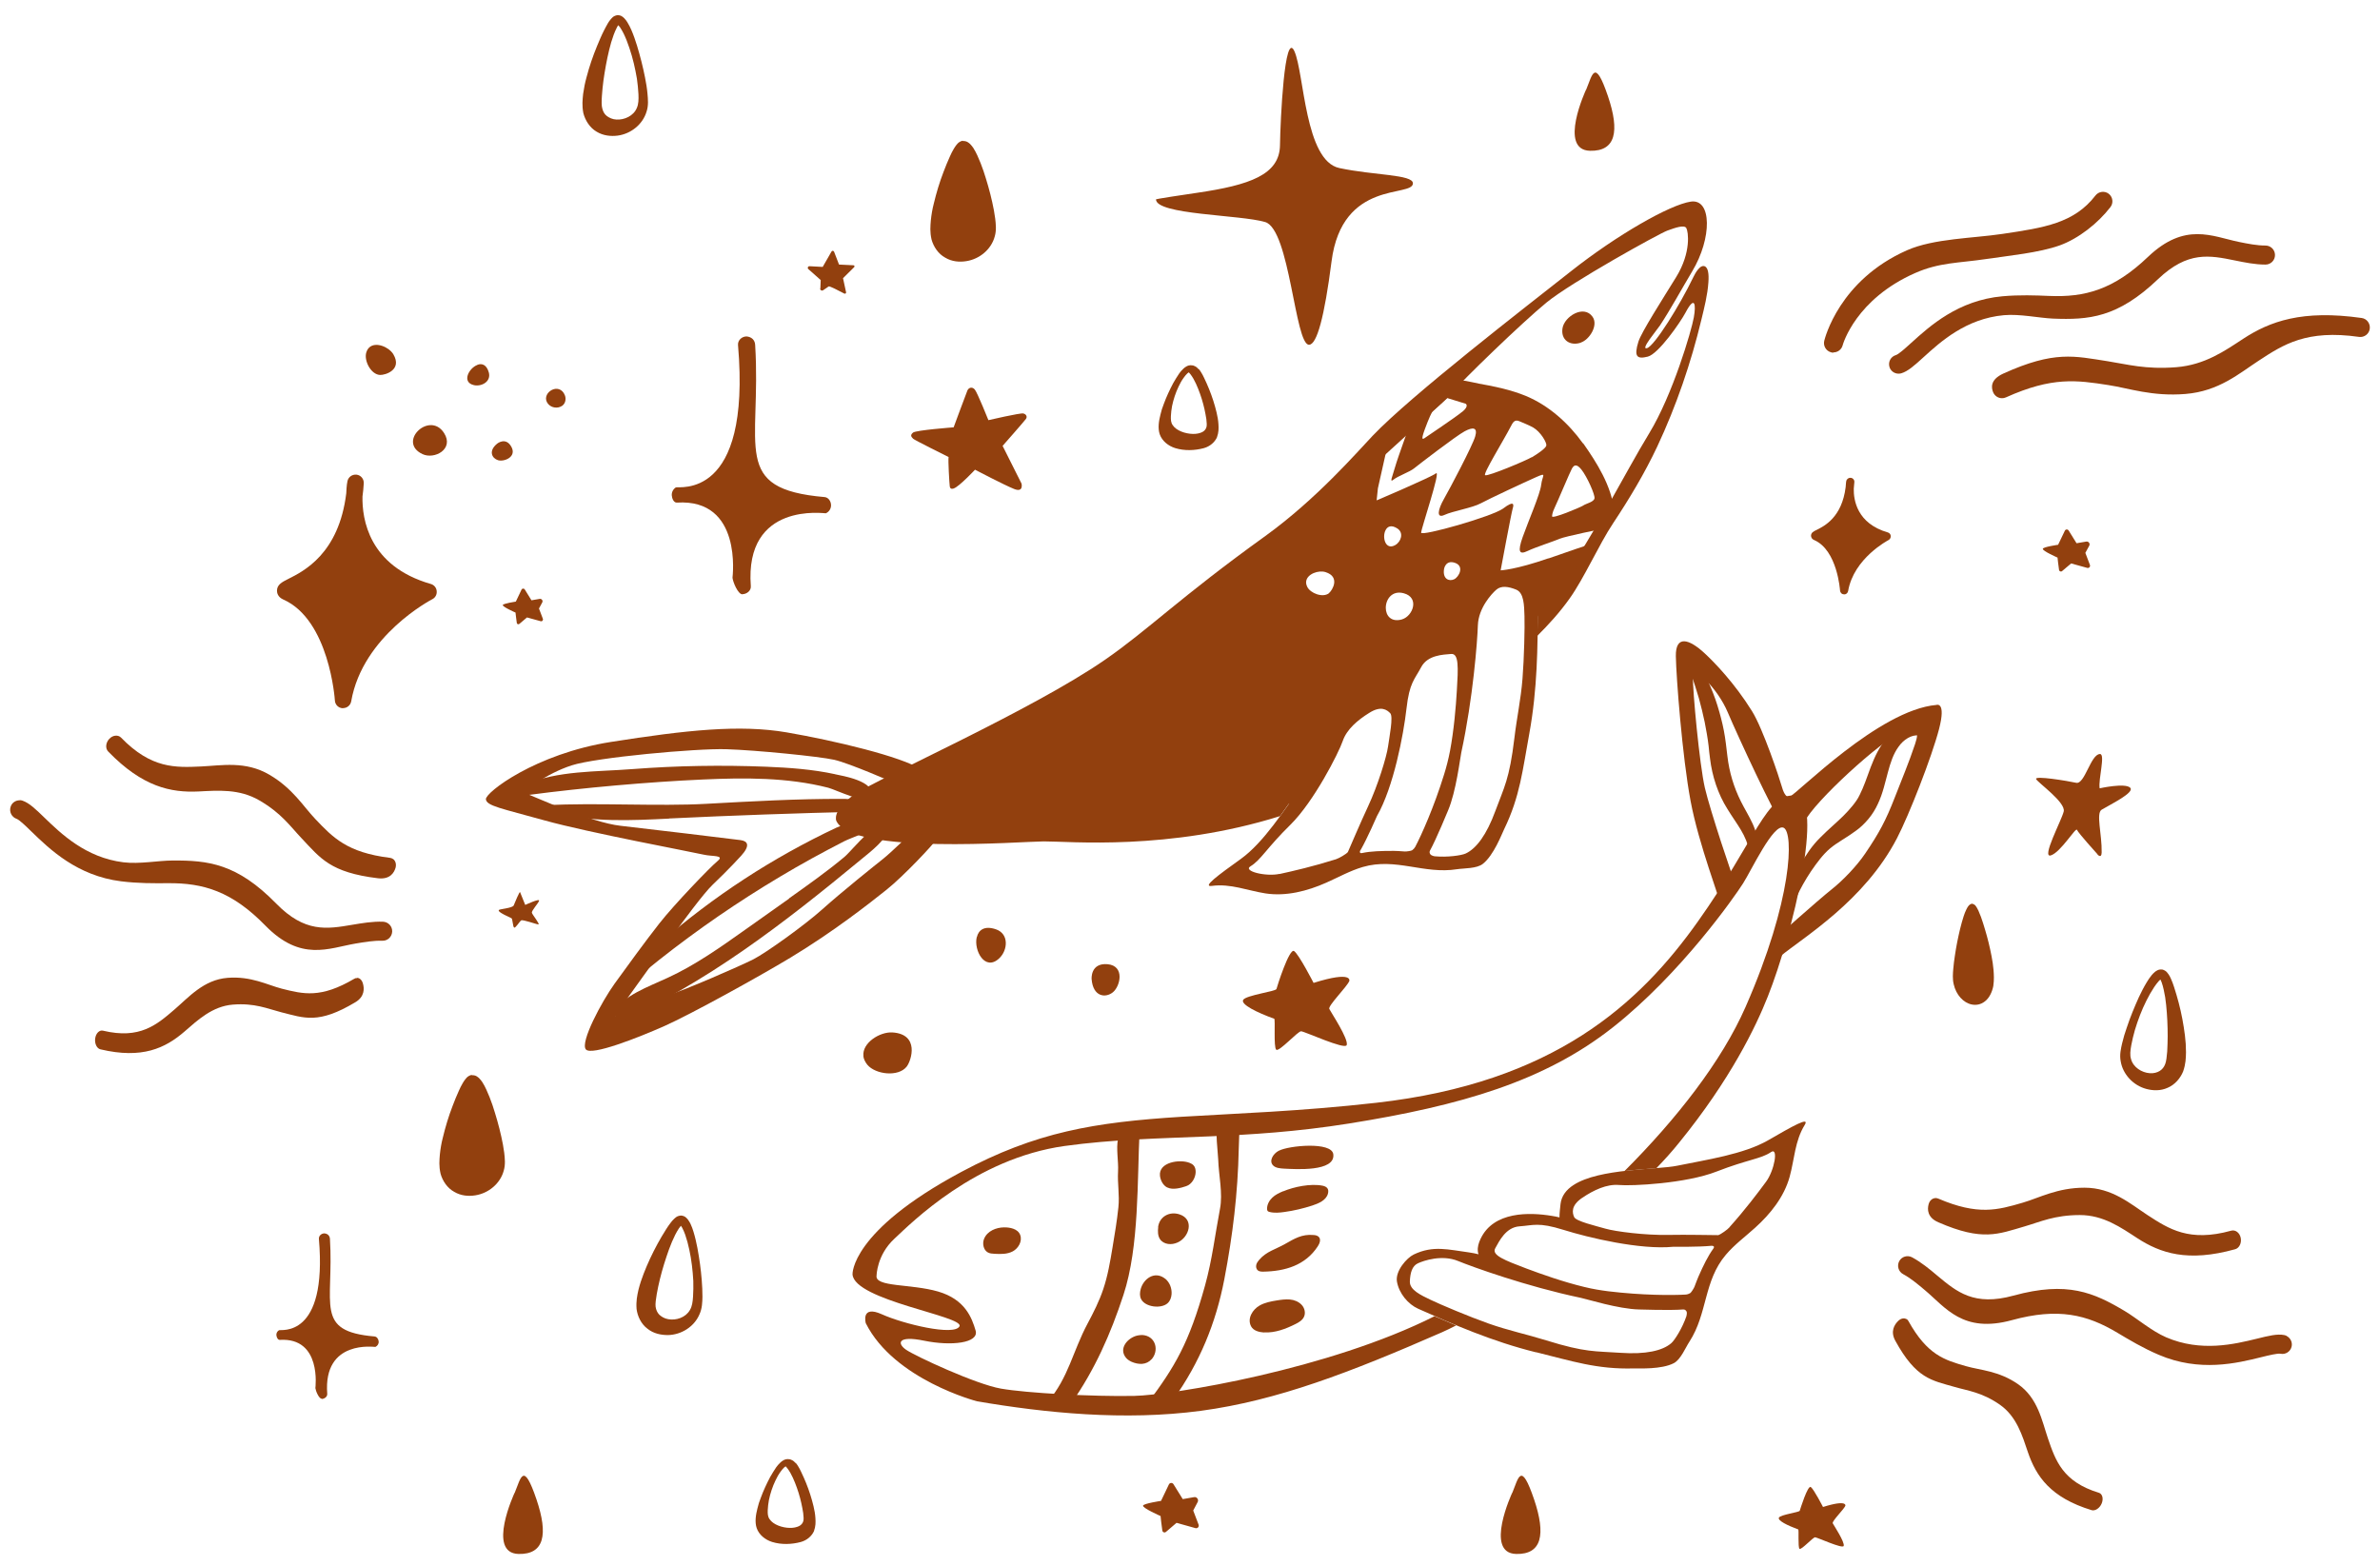 <svg width="152" height="100" viewBox="0 0 152 100" fill="none" xmlns="http://www.w3.org/2000/svg">
<path d="M73.835 12.734C73.835 12.734 73.542 12.742 76.452 12.314C79.82 11.819 81.725 11.159 81.747 9.269C81.77 7.687 82.04 1.859 82.67 3.277C83.3 4.694 83.33 10.259 85.535 10.732C87.74 11.204 90.237 11.137 90.237 11.707C90.237 12.629 85.715 11.429 85.04 16.694C84.585 20.244 84.105 22.019 83.6 22.019C82.7 22.019 82.377 14.654 80.802 14.182C79.227 13.709 73.812 13.724 73.827 12.727L73.835 12.734Z" fill="#92400E"/>
<path d="M117.777 37.957C117.777 37.957 117.769 37.957 117.762 37.957C117.627 37.957 117.522 37.845 117.514 37.71C117.514 37.687 117.342 35.137 115.864 34.492C115.684 34.417 115.669 34.275 115.662 34.222C115.662 34.02 115.819 33.937 116.014 33.847C116.509 33.6 117.634 33.045 117.874 31.11C117.882 30.877 117.912 30.735 117.912 30.727C117.942 30.592 118.062 30.502 118.204 30.517C118.339 30.532 118.444 30.652 118.429 30.795C118.422 30.937 118.407 31.08 118.392 31.215C118.377 31.927 118.594 33.435 120.567 34.005C120.672 34.035 120.747 34.125 120.754 34.23C120.762 34.335 120.709 34.44 120.612 34.492C120.589 34.507 118.392 35.647 118.032 37.747C118.009 37.875 117.904 37.965 117.777 37.965V37.957Z" fill="#92400E"/>
<path d="M35.885 25.927C35.63 26.099 35.232 26.062 35.007 25.799C34.497 25.192 35.554 24.412 36.005 25.102C36.065 25.2 36.109 25.312 36.117 25.424C36.132 25.657 36.035 25.829 35.885 25.934V25.927Z" fill="#92400E"/>
<path d="M114.845 97.68C114.897 97.695 114.815 98.82 114.927 98.917C115.04 99.015 115.797 98.167 115.925 98.182C116.082 98.197 117.672 98.932 117.747 98.737C117.837 98.505 117.117 97.417 117.05 97.29C116.982 97.162 117.732 96.427 117.852 96.18C117.852 96.18 118.025 95.745 116.427 96.247C116.427 96.247 115.842 95.107 115.647 94.972C115.452 94.837 114.972 96.39 114.942 96.487C114.912 96.585 113.727 96.735 113.615 96.922C113.502 97.11 114.17 97.432 114.845 97.68Z" fill="#92400E"/>
<path d="M30.484 23.302C30.769 23.189 31.077 23.279 31.219 23.789C31.377 24.367 30.762 24.704 30.274 24.599C29.464 24.419 29.944 23.512 30.484 23.309V23.302Z" fill="#92400E"/>
<path d="M26.652 27.562C27.072 27.097 27.882 26.902 28.362 27.659C29.022 28.694 27.732 29.362 26.982 29.002C26.202 28.634 26.269 27.982 26.652 27.562Z" fill="#92400E"/>
<path d="M23.599 22.177C24.027 21.809 24.852 22.177 25.122 22.627C25.707 23.624 24.605 23.962 24.267 23.947C23.689 23.917 23.239 23.039 23.39 22.522C23.434 22.372 23.509 22.252 23.599 22.177Z" fill="#92400E"/>
<path d="M31.752 28.334C31.752 28.334 32.299 27.884 32.659 28.536C33.019 29.189 32.187 29.511 31.804 29.391C31.422 29.271 31.174 28.806 31.752 28.334Z" fill="#92400E"/>
<path d="M43.49 78.239C43.602 78.224 43.52 78.239 43.49 78.284C43.452 78.329 43.407 78.389 43.362 78.449C43.28 78.577 43.197 78.712 43.123 78.862C42.98 79.154 42.845 79.462 42.732 79.777C42.507 80.407 42.305 81.044 42.147 81.689C42.072 82.012 41.997 82.327 41.945 82.642C41.892 82.942 41.847 83.279 41.87 83.452C41.9 83.662 41.975 83.827 42.102 83.962C42.237 84.089 42.44 84.217 42.687 84.254C43.175 84.344 43.79 84.149 44.06 83.669C44.203 83.437 44.24 83.144 44.262 82.807C44.285 82.477 44.285 82.147 44.278 81.809C44.24 81.142 44.165 80.467 44.022 79.814C43.955 79.484 43.865 79.162 43.76 78.854C43.708 78.704 43.64 78.554 43.572 78.419C43.535 78.352 43.497 78.299 43.467 78.254C43.437 78.202 43.392 78.224 43.49 78.232V78.239ZM43.49 77.632C43.76 77.654 43.857 77.804 43.932 77.887C44.007 77.984 44.052 78.074 44.097 78.157C44.18 78.329 44.24 78.502 44.292 78.674C44.398 79.019 44.472 79.357 44.54 79.702C44.667 80.392 44.765 81.074 44.818 81.772C44.847 82.117 44.862 82.469 44.862 82.822C44.855 83.159 44.847 83.572 44.667 83.954C44.337 84.727 43.52 85.252 42.657 85.267C42.222 85.267 41.742 85.177 41.352 84.862C40.947 84.562 40.715 84.067 40.655 83.602C40.617 83.092 40.693 82.747 40.775 82.379C40.865 82.019 40.977 81.682 41.105 81.352C41.36 80.692 41.66 80.054 41.998 79.432C42.17 79.124 42.343 78.817 42.538 78.517C42.635 78.367 42.732 78.217 42.852 78.067C42.912 77.992 42.972 77.917 43.055 77.842C43.145 77.774 43.205 77.662 43.49 77.632Z" fill="#92400E"/>
<path d="M96.574 95.347C96.574 95.347 94.782 99.195 96.829 99.247C98.472 99.285 98.734 98.01 97.977 95.767C97.129 93.27 96.979 94.402 96.582 95.347H96.574Z" fill="#92400E"/>
<path d="M101.292 5.73C101.292 5.73 99.5 9.578 101.547 9.63C103.19 9.668 103.452 8.393 102.695 6.15C101.847 3.653 101.697 4.785 101.3 5.73H101.292Z" fill="#92400E"/>
<path d="M61.482 9.007C61.752 8.992 61.872 9.127 61.954 9.194C62.037 9.277 62.097 9.359 62.157 9.442C62.262 9.607 62.344 9.764 62.419 9.929C62.569 10.259 62.697 10.582 62.809 10.912C63.027 11.572 63.222 12.239 63.372 12.922C63.447 13.259 63.514 13.604 63.559 13.957C63.597 14.294 63.649 14.699 63.529 15.104C63.312 15.914 62.577 16.544 61.714 16.679C61.287 16.747 60.799 16.717 60.364 16.454C59.922 16.214 59.622 15.757 59.494 15.299C59.382 14.804 59.419 14.452 59.449 14.069C59.487 13.702 59.547 13.349 59.637 13.004C59.802 12.314 60.004 11.639 60.259 10.979C60.387 10.649 60.514 10.319 60.664 9.997C60.739 9.832 60.814 9.667 60.912 9.509C60.964 9.427 61.009 9.344 61.084 9.254C61.167 9.172 61.204 9.059 61.489 8.984L61.482 9.007Z" fill="#92400E"/>
<path d="M62.27 29.999C62.27 29.999 61.265 31.072 60.92 31.192C60.92 31.192 60.687 31.304 60.657 31.064C60.627 30.824 60.545 29.377 60.582 29.189C60.582 29.189 58.347 28.079 58.317 28.019C58.287 27.959 58.055 27.839 58.31 27.629C58.497 27.472 60.905 27.292 60.905 27.292C60.905 27.292 61.7 25.139 61.782 24.944C61.865 24.749 62.09 24.682 62.255 24.877C62.42 25.072 63.125 26.834 63.125 26.834C63.125 26.834 65.165 26.362 65.352 26.407C65.54 26.452 65.622 26.609 65.525 26.752C65.427 26.894 64.032 28.477 64.032 28.477L65.24 30.884C65.24 30.884 65.39 31.477 64.767 31.229C64.145 30.982 62.27 29.999 62.27 29.999Z" fill="#92400E"/>
<path d="M131.405 35.61C131.405 35.67 131.465 36.12 131.502 36.398C131.517 36.495 131.63 36.533 131.697 36.473L132.275 35.985L133.302 36.27C133.415 36.3 133.512 36.195 133.475 36.083L133.182 35.31L133.43 34.853C133.505 34.718 133.385 34.56 133.235 34.59L132.62 34.695L132.117 33.885C132.057 33.788 131.915 33.795 131.87 33.9L131.442 34.793C131.442 34.793 130.497 34.928 130.467 35.048C130.422 35.183 131.42 35.618 131.42 35.618L131.405 35.61Z" fill="#92400E"/>
<path d="M32.922 39.112C32.922 39.164 32.975 39.539 33.005 39.779C33.012 39.862 33.109 39.899 33.169 39.847L33.657 39.434L34.527 39.674C34.625 39.704 34.707 39.607 34.669 39.517L34.422 38.864L34.632 38.474C34.692 38.362 34.594 38.227 34.467 38.249L33.942 38.339L33.515 37.649C33.462 37.567 33.342 37.574 33.305 37.664L32.944 38.422C32.944 38.422 32.15 38.542 32.112 38.639C32.075 38.752 32.914 39.119 32.914 39.119L32.922 39.112Z" fill="#92400E"/>
<path d="M52.377 18.435C52.377 18.532 52.482 18.592 52.565 18.54C52.707 18.442 52.887 18.315 52.925 18.292C52.977 18.255 53.622 18.592 53.922 18.75C53.982 18.78 54.05 18.727 54.035 18.667L53.84 17.767L54.552 17.062C54.597 17.017 54.567 16.942 54.507 16.942L53.585 16.897L53.27 16.08C53.24 16.005 53.142 15.997 53.105 16.065L52.542 17.047L51.695 17.002C51.597 17.002 51.552 17.115 51.62 17.182L52.415 17.887L52.392 18.442L52.377 18.435Z" fill="#92400E"/>
<path d="M32.666 58.642C32.742 58.68 32.749 59.205 32.839 59.242C32.929 59.28 33.176 58.86 33.282 58.785C33.386 58.71 34.264 59.04 34.384 59.04C34.504 59.04 34.017 58.44 33.971 58.305C33.926 58.17 34.369 57.712 34.429 57.532C34.489 57.352 33.544 57.795 33.544 57.795C33.544 57.795 33.244 57.037 33.214 56.977C33.184 56.917 32.877 57.652 32.809 57.825C32.742 57.997 31.909 58.057 31.864 58.117C31.819 58.177 31.841 58.267 32.674 58.65L32.666 58.642Z" fill="#92400E"/>
<path d="M62.389 59.849C62.494 59.399 62.869 59.099 63.611 59.354C64.459 59.647 64.361 60.697 63.814 61.207C62.906 62.062 62.179 60.697 62.381 59.849H62.389Z" fill="#92400E"/>
<path d="M55.144 67.447C55.047 66.607 56.194 65.887 56.997 65.939C58.737 66.052 58.212 67.717 57.912 68.114C57.379 68.804 55.909 68.624 55.392 68.002C55.242 67.814 55.159 67.627 55.137 67.447H55.144Z" fill="#92400E"/>
<path d="M69.717 62.542C69.717 62.542 69.62 61.484 70.737 61.581C71.855 61.687 71.547 62.992 71.075 63.374C70.602 63.757 69.807 63.667 69.717 62.534V62.542Z" fill="#92400E"/>
<path d="M100.962 21.884C100.279 22.117 99.664 21.719 99.792 20.954C99.919 20.204 101.157 19.439 101.712 20.234C102.094 20.782 101.509 21.697 100.962 21.877V21.884Z" fill="#92400E"/>
<path d="M108.942 17.047C108.604 16.784 108.244 17.497 108.139 17.714C107.292 19.477 105.664 22.102 105.184 22.237C104.734 22.364 105.829 21.067 106.017 20.782C106.707 19.732 107.374 18.502 108.072 17.332C109.347 15.209 109.332 12.674 107.982 12.877C106.632 13.079 103.257 15.014 100.339 17.317C97.422 19.619 90.094 25.274 87.657 27.839C86.667 28.882 84.079 31.874 80.817 34.229C75.304 38.197 73.332 40.229 70.564 42.142C65.914 45.359 56.187 49.664 54.634 50.699C53.089 51.742 53.412 52.424 53.412 52.424C54.402 54.614 65.224 53.744 66.657 53.737C68.277 53.729 74.637 54.352 81.747 52.124C82.159 51.554 82.557 50.984 82.924 50.467C81.199 50.909 79.377 51.254 77.299 51.787C72.942 52.904 68.464 52.589 62.734 52.747C59.442 52.837 55.992 52.919 56.127 51.817C56.164 51.509 57.094 50.512 59.742 49.447C62.382 48.382 66.972 46.094 69.222 44.954C72.462 43.312 75.807 40.537 77.794 38.992C80.442 36.929 82.804 34.642 84.297 32.984C85.789 31.327 91.992 25.949 92.697 25.117C93.402 24.284 97.197 20.609 98.772 19.319C100.347 18.029 105.949 14.924 106.482 14.729C107.014 14.534 107.569 14.347 107.697 14.564C107.824 14.782 108.027 16.102 107.052 17.692C106.197 19.079 104.817 21.232 104.637 21.824C104.337 22.792 104.554 22.949 105.237 22.777C105.919 22.604 107.314 20.594 107.652 19.957C108.237 18.854 108.327 19.424 108.177 20.272C108.027 21.119 106.834 25.199 105.327 27.674C103.819 30.142 101.562 34.619 99.882 36.809C99.514 37.282 98.929 38.009 98.202 38.857C98.202 39.419 98.202 40.004 98.187 40.604C98.907 39.884 99.597 39.134 100.249 38.219C101.187 36.899 102.109 34.792 103.017 33.427C104.067 31.844 105.042 30.217 105.844 28.514C107.059 25.919 107.997 23.182 108.664 20.399C108.852 19.627 109.054 18.832 109.107 18.037C109.152 17.444 109.069 17.152 108.934 17.047H108.942Z" fill="#92400E"/>
<path d="M98.21 38.849C98.21 38.137 97.812 37.327 97.175 36.9C96.605 36.525 95.54 36.854 95.165 37.169C94.115 38.062 93.98 39.067 93.605 40.334C93.537 40.574 93.492 40.769 93.462 40.942C93.447 40.934 93.44 40.919 93.432 40.912C93.395 40.882 93.35 40.852 93.305 40.822C93.072 40.687 92.795 40.657 92.532 40.657C90.552 40.679 89.675 42.825 89.307 44.212C89.262 44.377 89.232 44.534 89.202 44.699C88.947 44.587 88.662 44.497 88.392 44.414C87.89 44.257 87.41 44.377 86.945 44.677C85.287 45.749 83.9 49.117 83.112 50.212C82.025 51.719 80.712 53.804 79.25 54.855C77.787 55.904 76.745 56.669 77.405 56.579C78.59 56.422 79.677 56.88 80.817 57.059C82.137 57.262 83.495 56.909 84.695 56.377C85.475 56.032 86.217 55.612 87.035 55.372C89.142 54.757 90.942 55.852 93.057 55.514C93.485 55.447 94.317 55.484 94.707 55.169C95.405 54.614 95.907 53.279 96.057 52.972C97.085 50.857 97.242 49.169 97.67 46.852C98.187 44.017 98.21 41.272 98.21 38.842V38.849ZM81.71 55.814C80.84 56.002 79.355 55.635 79.865 55.327C80.525 54.929 80.907 54.15 82.415 52.672C83.915 51.194 85.497 48.082 85.752 47.332C86.007 46.582 86.705 45.989 87.455 45.525C88.205 45.052 88.587 45.337 88.79 45.554C88.992 45.772 88.737 47.039 88.647 47.684C88.557 48.329 88.002 50.159 87.365 51.517C86.885 52.544 86.24 54.059 86.082 54.419C85.984 54.547 85.512 54.817 85.325 54.877C83.9 55.327 82.58 55.634 81.71 55.822V55.814ZM86.9 54.284C87.327 53.534 87.942 52.117 87.942 52.117C89 50.272 89.637 46.934 89.825 45.262C90.012 43.589 90.35 43.394 90.762 42.614C91.175 41.827 92.172 41.812 92.675 41.767C93.177 41.722 93.132 42.629 93.042 44.107C92.982 45.149 92.855 46.634 92.607 47.954C92.502 48.502 92.367 49.019 92.225 49.469C91.58 51.554 90.792 53.309 90.387 54.082C90.342 54.164 90.275 54.239 90.192 54.3C90.14 54.344 89.817 54.389 89.72 54.382C89.427 54.359 89.172 54.344 89.022 54.344C88.235 54.344 87.56 54.359 86.997 54.48C86.802 54.525 86.84 54.367 86.892 54.277L86.9 54.284ZM95.502 51.794C94.947 53.309 94.295 54.187 93.612 54.509C93.342 54.637 92.427 54.764 91.64 54.689C91.58 54.689 91.422 54.637 91.37 54.584C91.317 54.524 91.272 54.434 91.325 54.329C91.73 53.594 92.487 51.749 92.487 51.749C92.997 50.542 93.245 48.457 93.327 48.059C94.077 44.594 94.355 40.927 94.385 39.937C94.422 38.834 95.262 37.919 95.57 37.657C95.877 37.394 96.327 37.454 96.83 37.657C97.332 37.859 97.34 38.662 97.362 39.352C97.385 40.042 97.34 42.029 97.235 43.349C97.13 44.677 96.867 45.862 96.717 47.144C96.402 49.777 96.057 50.287 95.502 51.794Z" fill="#92400E"/>
<path d="M59.794 53.617C59.69 53.85 57.687 55.98 56.607 56.835C55.535 57.69 53.262 59.482 50.495 61.155C48.47 62.377 44.112 64.785 42.44 65.527C40.767 66.27 37.76 67.455 37.414 67.02C37.047 66.562 38.412 63.99 39.26 62.812C40.115 61.635 41.127 60.232 42.102 58.987C43.077 57.742 45.357 55.38 45.83 54.99C46.302 54.6 45.485 54.712 44.945 54.585C44.24 54.42 37.572 53.175 34.797 52.402C32.022 51.63 31.07 51.472 31.032 51.045C30.995 50.617 34.197 48.142 39.02 47.385C43.842 46.627 47.247 46.26 50.255 46.777C53.255 47.295 57.59 48.315 58.872 49.162L57.117 50.002C57.117 50.002 54.267 48.75 53.277 48.525C52.287 48.307 48.305 47.91 46.385 47.85C44.465 47.79 38.059 48.375 36.499 48.885C34.94 49.395 33.26 50.557 33.777 50.752C34.167 50.895 37.745 52.53 39.627 52.74C41.51 52.95 46.385 53.542 47.292 53.655C47.75 53.715 47.937 53.992 47.33 54.66C47.33 54.66 46.572 55.5 45.507 56.512C44.442 57.525 40.512 63.187 39.515 64.515C38.517 65.842 41.607 63.847 42.575 63.585C43.542 63.33 47.322 61.672 48.117 61.267C48.912 60.862 51.387 59.092 52.512 58.08C53.795 56.932 55.857 55.282 56.397 54.855C56.937 54.427 58.227 53.16 58.227 53.16L59.787 53.595L59.794 53.617Z" fill="#92400E"/>
<path d="M50.398 57.39C49.468 58.05 48.538 58.71 47.615 59.362C46.017 60.495 44.405 61.642 42.62 62.459C41.345 63.052 39.905 63.532 39.102 64.687C39.32 64.822 39.403 65.145 39.275 65.362C45.072 62.85 50.127 58.912 55.002 54.885C55.7 54.315 56.562 53.655 56.892 52.792C56.203 51.96 54.492 54.262 53.915 54.742C52.79 55.679 51.59 56.527 50.398 57.374V57.39Z" fill="#92400E"/>
<path d="M53.434 52.852C49.354 54.772 45.544 57.254 42.162 60.209C41.352 60.914 40.519 61.724 40.302 62.774C42.679 60.764 45.199 58.904 47.824 57.224C49.137 56.384 50.479 55.582 51.852 54.824C52.519 54.457 53.202 54.097 53.884 53.744C54.462 53.452 55.504 53.167 55.954 52.717C57.222 51.442 53.839 52.664 53.442 52.852H53.434Z" fill="#92400E"/>
<path d="M53.345 49.448C51.897 49.133 50.412 49.028 48.935 48.968C46.1 48.855 43.25 48.9 40.415 49.118C38.007 49.305 35.697 49.2 33.462 50.115C33.312 50.663 33.402 50.82 33.777 50.768C37.25 50.31 41.382 49.943 44.877 49.785C47.547 49.665 50.285 49.643 52.895 50.31C53.412 50.445 55.475 51.488 55.655 50.843C55.917 49.89 53.81 49.553 53.33 49.448H53.345Z" fill="#92400E"/>
<path d="M42.732 52.274C46.797 52.079 50.869 51.937 54.942 51.839C55.032 51.577 54.852 51.284 54.612 51.157C54.372 51.029 54.079 51.022 53.802 51.022C50.899 51.014 48.004 51.179 45.109 51.337C42.094 51.509 37.954 51.254 34.939 51.427C34.774 51.434 35.734 51.862 35.584 51.899C35.974 52.177 36.762 52.184 37.242 52.244C37.849 52.319 38.464 52.357 39.079 52.372C40.294 52.402 41.517 52.342 42.732 52.282V52.274Z" fill="#92400E"/>
<path d="M101.105 28.328C100.175 27.03 98.923 25.898 97.438 25.282C96.5 24.9 95.458 24.675 94.46 24.503C94.093 24.442 93.155 24.15 92.795 24.36C92.795 24.36 90.425 25.913 90.26 26.453C90.095 26.992 89.278 29.19 89.098 29.828C88.918 30.465 88.723 30.855 89 30.63C89.278 30.405 90.028 30.142 90.305 29.918C90.583 29.692 92.99 27.84 93.538 27.547C94.078 27.255 94.385 27.293 94.213 27.878C94.04 28.47 92.6 31.2 92.218 31.867C91.835 32.535 91.715 33.135 92.248 32.888C92.78 32.64 94.033 32.438 94.573 32.145C95.113 31.852 97.378 30.795 98.105 30.473C98.833 30.15 98.495 30.367 98.428 30.968C98.36 31.567 97.595 33.315 97.25 34.29C96.905 35.265 97.04 35.438 97.558 35.19C98.075 34.943 99.23 34.575 99.605 34.41C99.98 34.252 102.38 33.765 102.38 33.765L103.078 32.572C102.92 31.043 101.975 29.535 101.105 28.305V28.328ZM93.38 26.302C92.915 26.685 91.22 27.81 91.033 27.945C90.845 28.08 90.74 28.125 90.995 27.42C91.25 26.723 91.46 26.273 91.52 26.242C91.58 26.212 92.435 25.425 92.435 25.425L93.605 25.785C93.605 25.785 93.853 25.92 93.388 26.302H93.38ZM97.828 29.198C97.468 29.415 95.053 30.427 94.85 30.352C94.685 30.293 96.013 28.155 96.485 27.24C96.613 26.992 96.725 26.767 97.033 26.902C97.22 26.985 97.663 27.157 97.91 27.3C98.398 27.578 98.795 28.275 98.758 28.455C98.72 28.635 98.195 28.988 97.835 29.205L97.828 29.198ZM101.113 32.288C100.918 32.407 99.088 33.18 99.125 32.97C99.125 32.97 99.125 32.752 99.283 32.438C99.44 32.123 100.288 30.098 100.393 29.925C100.498 29.753 100.648 29.55 101 29.992C101.353 30.435 101.878 31.598 101.833 31.83C101.788 32.062 101.315 32.153 101.12 32.28L101.113 32.288Z" fill="#92400E"/>
<path d="M72.785 72.135C72.62 75.397 72.77 79.597 71.75 82.702C70.925 85.215 69.92 87.48 68.42 89.625C67.842 89.55 67.497 89.34 66.935 89.505C68.24 87.975 68.51 86.317 69.455 84.54C69.837 83.827 70.205 83.1 70.46 82.335C70.752 81.472 70.902 80.572 71.052 79.672C71.195 78.817 71.337 77.97 71.427 77.107C71.51 76.312 71.36 75.6 71.405 74.812C71.442 74.175 71.27 73.35 71.405 72.742C71.48 72.412 71.435 72.48 71.742 72.33C71.832 72.285 72.777 72.195 72.777 72.135H72.785Z" fill="#92400E"/>
<path d="M79.219 71.775C79.137 72.3 79.129 72.825 79.114 73.357C79.054 76.222 78.732 78.885 78.192 81.705C77.652 84.517 76.609 87.037 74.944 89.37C74.359 89.445 73.917 89.505 73.324 89.58C75.019 87.3 75.934 85.807 76.962 82.095C77.419 80.437 77.592 78.907 77.914 77.212C78.109 76.207 77.832 75.075 77.802 74.055C77.787 73.605 77.584 72.18 77.794 71.805C77.967 71.49 79.189 71.925 79.212 71.782L79.219 71.775Z" fill="#92400E"/>
<path d="M62.847 79.124C62.727 79.424 62.809 79.822 63.072 79.979C63.207 80.062 63.372 80.069 63.522 80.077C63.919 80.099 64.332 80.107 64.684 79.919C65.022 79.739 65.307 79.289 65.157 78.877C65.007 78.464 64.467 78.382 64.114 78.389C63.634 78.397 63.057 78.607 62.847 79.124Z" fill="#92400E"/>
<path d="M91.639 84.052C84.874 87.465 74.87 89.1 72.439 89.152C69.777 89.205 65.562 88.972 63.927 88.687C62.3 88.402 58.444 86.602 57.867 86.205C57.289 85.807 57.312 85.275 59.022 85.627C60.739 85.98 62.547 85.785 62.307 84.975C62.067 84.165 61.639 82.987 59.907 82.485C58.175 81.982 55.842 82.215 55.984 81.457C55.984 81.457 55.999 80.16 57.109 79.125C58.219 78.09 62.277 73.995 67.984 73.192C71.075 72.765 74.029 72.712 77.225 72.577C79.932 72.465 82.827 72.285 86.127 71.76C93.32 70.612 98.644 69.052 103.002 65.617C107.359 62.182 110.802 57.24 111.32 56.422C111.845 55.605 113.27 52.552 113.915 52.867C114.56 53.182 114.5 57.435 111.477 64.32C109.955 67.785 107.074 71.467 103.752 74.79C104.464 74.707 105.177 74.655 105.785 74.61C106.302 74.077 106.79 73.537 107.24 72.975C110.51 68.955 112.137 65.58 112.902 63.645C114.507 59.61 116.54 51.06 114.687 50.82C112.835 50.58 112.145 53.64 108.432 58.86C104.72 64.087 99.26 69.15 87.889 70.432C83.052 70.98 78.874 71.115 75.462 71.325C69.882 71.677 66.169 72.292 61.377 74.857C54.297 78.652 54.447 81.39 54.447 81.39C54.559 83.055 61.594 84.06 61.279 84.705C60.965 85.35 57.679 84.555 56.322 83.94C54.957 83.325 55.294 84.51 55.294 84.51C57.109 88.125 62.397 89.497 62.397 89.497C66.747 90.24 71.817 90.757 76.692 90.105C81.567 89.452 86.254 87.645 92.112 85.08C92.404 84.952 92.704 84.802 92.997 84.652C92.525 84.457 92.067 84.262 91.624 84.067L91.639 84.052Z" fill="#92400E"/>
<path d="M98.104 86.362C100.392 86.925 101.989 87.465 104.344 87.397C104.689 87.39 106.114 87.472 106.902 87.06C107.344 86.827 107.652 86.055 107.892 85.695C109.062 83.895 108.799 81.81 110.224 80.137C110.771 79.492 111.462 78.982 112.092 78.412C113.067 77.535 113.944 76.44 114.297 75.157C114.604 74.047 114.627 72.87 115.257 71.85C115.609 71.28 114.484 71.925 112.924 72.825C111.364 73.725 108.934 74.077 107.112 74.452C105.792 74.722 102.147 74.61 100.497 75.682C100.032 75.982 99.724 76.38 99.664 76.897C99.634 77.182 99.597 77.475 99.597 77.752C99.439 77.715 99.274 77.677 99.109 77.655C97.699 77.422 95.374 77.347 94.549 79.14C94.436 79.38 94.354 79.65 94.384 79.912C94.384 79.965 94.399 80.017 94.414 80.062C94.414 80.077 94.429 80.092 94.429 80.107C94.257 80.062 94.061 80.025 93.814 79.987C92.509 79.815 91.534 79.522 90.289 80.122C89.847 80.332 89.104 81.172 89.216 81.847C89.344 82.597 89.921 83.295 90.574 83.587C92.794 84.577 95.306 85.68 98.104 86.37V86.362ZM110.464 78.375C110.337 78.525 109.894 78.84 109.737 78.885C109.347 78.885 107.696 78.847 106.564 78.87C105.056 78.9 103.159 78.652 102.536 78.472C101.914 78.292 100.654 78 100.534 77.73C100.414 77.46 100.317 76.995 101.052 76.5C101.787 76.005 102.612 75.615 103.399 75.682C104.187 75.757 107.674 75.592 109.639 74.82C111.604 74.055 112.467 74.017 113.104 73.582C113.599 73.245 113.322 74.752 112.797 75.465C112.272 76.177 111.454 77.265 110.456 78.375H110.464ZM109.422 79.747C109.084 80.212 108.784 80.82 108.469 81.54C108.409 81.675 108.319 81.915 108.214 82.192C108.177 82.282 108.004 82.56 107.944 82.59C107.862 82.635 107.764 82.672 107.667 82.68C106.797 82.732 104.877 82.732 102.709 82.47C102.237 82.41 101.712 82.327 101.172 82.192C99.859 81.877 98.457 81.382 97.481 81.015C96.102 80.49 95.246 80.167 95.494 79.725C95.742 79.282 96.162 78.382 97.046 78.322C97.931 78.262 98.246 78.045 99.852 78.547C101.457 79.05 104.757 79.837 106.872 79.627C106.872 79.627 108.417 79.65 109.279 79.567C109.384 79.56 109.542 79.582 109.422 79.747ZM98.749 85.605C97.519 85.222 96.326 84.975 95.074 84.532C93.822 84.09 91.992 83.317 91.369 83.017C90.746 82.717 90.019 82.387 90.041 81.84C90.064 81.292 90.184 80.857 90.552 80.685C90.919 80.512 92.097 80.115 93.117 80.535C94.031 80.91 97.489 82.162 100.962 82.89C101.359 82.972 103.362 83.602 104.674 83.632C104.674 83.632 106.661 83.7 107.501 83.632C107.621 83.625 107.682 83.7 107.719 83.775C107.749 83.842 107.719 84.007 107.704 84.06C107.449 84.81 106.962 85.59 106.737 85.785C106.174 86.272 105.094 86.512 103.489 86.4C101.884 86.287 101.277 86.392 98.749 85.605Z" fill="#92400E"/>
<path d="M109.947 57.997C109.894 57.525 108.492 53.955 107.967 51.142C107.442 48.33 107.052 43.267 107.029 41.91C107.007 40.545 107.869 40.8 108.859 41.715C109.467 42.277 110.764 43.605 111.889 45.412C112.602 46.552 113.659 49.747 113.772 50.16C113.884 50.572 114.057 50.97 114.297 50.88C114.777 50.707 119.997 45.337 123.672 45.022C123.672 45.022 124.302 44.782 123.837 46.567C123.372 48.352 121.917 52.065 121.152 53.535C119.067 57.547 115.204 59.842 113.667 61.102L113.097 61.5L113.352 59.955C113.352 59.955 116.097 57.502 116.974 56.805C117.709 56.227 118.602 55.282 119.119 54.517C120.012 53.197 120.439 52.41 121.017 50.917C121.482 49.717 121.902 48.735 122.307 47.52C122.629 46.567 122.367 46.447 121.354 46.822C120.207 47.25 115.834 51.217 115.234 52.507C115.234 52.507 114.027 52.687 113.704 52.425C113.382 52.162 110.997 47.04 110.344 45.495C109.692 43.95 108.162 42.48 108.124 43.245C108.087 44.01 108.544 48.87 108.882 50.317C109.219 51.765 110.667 56.107 110.862 56.505C111.057 56.902 109.947 57.982 109.947 57.982V57.997Z" fill="#92400E"/>
<path d="M81.672 73.492C81.29 73.694 81.027 74.159 81.312 74.437C81.477 74.602 81.762 74.624 82.025 74.639C82.707 74.669 85.295 74.857 85.152 73.717C85.047 72.899 82.31 73.162 81.68 73.492H81.672Z" fill="#92400E"/>
<path d="M81.95 76.079C81.702 76.184 81.447 76.304 81.252 76.492C81.057 76.679 80.915 76.942 80.922 77.212C80.922 77.249 80.93 77.294 80.952 77.332C80.982 77.376 81.035 77.391 81.087 77.406C81.395 77.481 81.717 77.451 82.032 77.406C82.632 77.324 83.232 77.181 83.81 76.994C84.192 76.867 84.687 76.671 84.807 76.244C84.89 75.944 84.755 75.787 84.47 75.727C83.705 75.576 82.647 75.794 81.95 76.087V76.079Z" fill="#92400E"/>
<path d="M80.674 81.217C82.062 81.194 83.367 80.819 84.162 79.597C84.274 79.424 84.372 79.184 84.244 79.019C84.162 78.914 84.019 78.884 83.892 78.877C83.149 78.809 82.669 79.109 82.062 79.454C81.454 79.799 80.892 79.919 80.427 80.452C80.344 80.549 80.262 80.654 80.232 80.782C80.202 80.909 80.232 81.052 80.329 81.134C80.419 81.209 80.554 81.217 80.674 81.217Z" fill="#92400E"/>
<path d="M80.72 85.103C80.405 85.08 80.052 84.99 79.903 84.713C79.632 84.203 80.007 83.625 80.45 83.377C80.78 83.19 81.17 83.115 81.545 83.055C81.823 83.01 82.1 82.972 82.377 82.995C82.655 83.017 82.933 83.13 83.127 83.332C83.323 83.535 83.397 83.858 83.278 84.105C83.18 84.315 82.963 84.45 82.752 84.555C82.13 84.87 81.425 85.14 80.728 85.095L80.72 85.103Z" fill="#92400E"/>
<path d="M74.555 75.84C74.892 76.012 75.41 75.877 75.755 75.757C76.122 75.637 76.355 75.217 76.362 74.85C76.362 74.7 76.332 74.542 76.235 74.437C76.167 74.355 76.062 74.302 75.965 74.265C75.357 74.025 73.985 74.212 74.082 75.097C74.12 75.405 74.285 75.712 74.555 75.847V75.84Z" fill="#92400E"/>
<path d="M73.969 78.374C73.939 78.637 73.939 78.922 74.082 79.139C74.194 79.312 74.389 79.417 74.599 79.447C74.809 79.477 75.011 79.439 75.199 79.357C75.949 79.034 76.302 77.872 75.326 77.557C74.681 77.347 74.044 77.707 73.962 78.374H73.969Z" fill="#92400E"/>
<path d="M74.427 81.674C74.704 81.907 74.847 82.282 74.824 82.649C74.809 82.867 74.734 83.084 74.569 83.234C74.157 83.602 73.152 83.489 72.882 82.979C72.777 82.784 72.792 82.544 72.852 82.327C73.032 81.674 73.714 81.179 74.352 81.622C74.374 81.637 74.397 81.652 74.419 81.674H74.427Z" fill="#92400E"/>
<path d="M73.55 86.812C74.015 86.279 73.835 85.424 73.1 85.282C72.95 85.252 72.792 85.267 72.635 85.297C72.035 85.432 71.405 86.122 71.922 86.73C72.02 86.842 72.147 86.917 72.275 86.977C72.485 87.067 72.71 87.12 72.942 87.105C73.175 87.09 73.392 86.984 73.542 86.812H73.55Z" fill="#92400E"/>
<path d="M122.569 46.972C122.089 46.905 121.579 47.227 121.257 47.685C120.919 48.142 120.732 48.72 120.567 49.342C120.394 49.965 120.259 50.647 119.937 51.33C119.787 51.667 119.569 52.02 119.322 52.312C119.082 52.597 118.812 52.86 118.512 53.07C117.927 53.505 117.349 53.79 116.869 54.195C116.427 54.57 116.029 55.11 115.669 55.635C115.309 56.175 114.987 56.737 114.724 57.322C114.469 57.9 114.244 58.545 114.289 59.085L113.689 59.167C113.599 58.365 113.854 57.705 114.087 57.052C114.334 56.407 114.642 55.792 114.987 55.2C115.339 54.607 115.707 54.03 116.247 53.497C116.742 52.995 117.282 52.545 117.717 52.117C117.934 51.9 118.129 51.69 118.317 51.457C118.497 51.232 118.647 51.03 118.774 50.76C119.037 50.242 119.239 49.627 119.479 48.982C119.727 48.345 120.027 47.655 120.559 47.085C120.822 46.807 121.144 46.552 121.519 46.41C121.894 46.26 122.352 46.222 122.749 46.387L122.562 46.965L122.569 46.972Z" fill="#92400E"/>
<path d="M108.102 41.984C108.26 42.097 108.275 42.149 108.335 42.217C108.387 42.277 108.425 42.337 108.47 42.397C108.552 42.517 108.62 42.637 108.695 42.764C108.837 43.012 108.965 43.259 109.085 43.507C109.317 44.009 109.52 44.527 109.685 45.059C109.85 45.592 109.992 46.124 110.097 46.672C110.202 47.204 110.262 47.812 110.322 48.299C110.442 49.319 110.727 50.272 111.185 51.187C111.41 51.644 111.702 52.102 111.942 52.627C112.175 53.152 112.34 53.767 112.302 54.352L111.695 54.374C111.582 53.384 110.915 52.642 110.322 51.667C109.715 50.707 109.347 49.567 109.212 48.449L109.16 48.029L109.122 47.647C109.092 47.392 109.055 47.137 109.01 46.874C108.927 46.364 108.822 45.854 108.695 45.344C108.575 44.834 108.432 44.332 108.267 43.837C108.185 43.589 108.11 43.342 108.012 43.102C107.967 42.982 107.915 42.862 107.862 42.749L107.787 42.584C107.772 42.539 107.712 42.479 107.765 42.509L108.095 41.999L108.102 41.984Z" fill="#92400E"/>
<path d="M32.862 95.347C32.862 95.347 31.069 99.195 33.117 99.247C34.759 99.285 35.022 98.01 34.264 95.767C33.417 93.27 33.267 94.402 32.869 95.347H32.862Z" fill="#92400E"/>
<path d="M125.983 57.727C126.163 57.779 126.185 57.877 126.238 57.944C126.283 58.019 126.313 58.087 126.35 58.154C126.41 58.289 126.463 58.424 126.515 58.559C126.613 58.829 126.695 59.099 126.778 59.377C126.943 59.924 127.078 60.479 127.19 61.057C127.25 61.342 127.288 61.642 127.318 61.949C127.34 62.264 127.363 62.557 127.303 62.977C127.228 63.359 127.048 63.742 126.77 63.952C126.5 64.169 126.193 64.207 125.93 64.154C125.39 64.049 124.925 63.532 124.775 62.864C124.693 62.527 124.723 62.182 124.745 61.904C124.768 61.612 124.805 61.319 124.85 61.034C124.933 60.464 125.045 59.902 125.18 59.339C125.248 59.062 125.323 58.784 125.413 58.507C125.458 58.372 125.51 58.229 125.578 58.094C125.608 58.027 125.645 57.959 125.698 57.884C125.75 57.824 125.825 57.712 125.99 57.719L125.983 57.727Z" fill="#92400E"/>
<path d="M20.547 89.332C20.367 89.332 20.165 88.837 20.142 88.656C20.142 88.626 20.562 85.409 17.869 85.574C17.742 85.582 17.667 85.409 17.652 85.281C17.637 85.154 17.704 85.026 17.817 84.959C17.922 84.891 20.915 85.522 20.367 79.124C20.352 78.929 20.524 78.772 20.72 78.772C20.937 78.794 21.057 78.929 21.072 79.117C21.334 83.332 20.052 85.026 23.922 85.356C24.072 85.371 24.169 85.522 24.184 85.671C24.2 85.822 24.11 85.964 23.974 86.024C23.945 86.039 20.63 85.522 20.899 89.016C20.915 89.197 20.735 89.339 20.555 89.347L20.547 89.332Z" fill="#92400E"/>
<path d="M50.202 93.63C50.202 93.63 50.127 93.682 50.082 93.72C50 93.795 49.932 93.885 49.865 93.975C49.73 94.155 49.617 94.357 49.527 94.552C49.332 94.957 49.197 95.377 49.107 95.805C49.07 96.015 49.04 96.232 49.032 96.45C49.025 96.675 49.032 96.862 49.152 97.027C49.377 97.372 49.955 97.575 50.435 97.582C50.682 97.59 50.885 97.537 51.027 97.47C51.162 97.402 51.252 97.305 51.297 97.17C51.342 97.057 51.32 96.84 51.297 96.637C51.267 96.427 51.222 96.217 51.177 96C51.08 95.565 50.945 95.13 50.772 94.695C50.69 94.477 50.585 94.267 50.472 94.057C50.412 93.952 50.345 93.855 50.277 93.765C50.24 93.72 50.202 93.675 50.172 93.645C50.15 93.607 50.075 93.592 50.172 93.615C50.262 93.615 50.225 93.6 50.195 93.63H50.202ZM50.817 93.427C50.877 93.495 50.922 93.562 50.96 93.622C51.042 93.75 51.102 93.87 51.162 93.997C51.282 94.245 51.387 94.485 51.485 94.725C51.68 95.212 51.837 95.7 51.957 96.202C52.017 96.45 52.062 96.705 52.077 96.96C52.092 97.222 52.1 97.47 51.98 97.8C51.845 98.092 51.552 98.37 51.147 98.482C50.562 98.64 49.902 98.662 49.317 98.482C48.882 98.347 48.477 98.032 48.327 97.597C48.192 97.2 48.275 96.735 48.372 96.345C48.425 96.105 48.5 95.88 48.59 95.655C48.755 95.205 48.957 94.77 49.182 94.342C49.302 94.132 49.43 93.922 49.572 93.712C49.647 93.607 49.73 93.51 49.835 93.412C49.887 93.36 49.947 93.315 50.022 93.27C50.097 93.232 50.21 93.157 50.457 93.202C50.705 93.285 50.735 93.375 50.81 93.442L50.817 93.427Z" fill="#92400E"/>
<path d="M138.005 62.542C137.96 62.572 137.907 62.617 137.862 62.669C137.765 62.782 137.667 62.909 137.577 63.044C137.397 63.314 137.232 63.607 137.082 63.907C136.782 64.507 136.542 65.137 136.347 65.782C136.257 66.104 136.175 66.427 136.115 66.757C136.055 67.094 136.017 67.387 136.1 67.642C136.242 68.174 136.79 68.504 137.292 68.542C137.547 68.564 137.772 68.497 137.93 68.399C138.087 68.302 138.207 68.159 138.282 67.957C138.35 67.792 138.387 67.454 138.41 67.154C138.432 66.839 138.432 66.509 138.44 66.179C138.44 65.519 138.41 64.844 138.342 64.184C138.312 63.854 138.26 63.524 138.185 63.202C138.155 63.044 138.102 62.887 138.057 62.744C138.035 62.677 138.005 62.609 137.975 62.549C137.96 62.497 137.885 62.459 137.99 62.504C138.08 62.512 138.05 62.489 138.005 62.527V62.542ZM138.507 62.242C138.567 62.339 138.612 62.422 138.65 62.512C138.732 62.684 138.785 62.857 138.845 63.029C138.957 63.367 139.055 63.712 139.145 64.049C139.325 64.732 139.452 65.422 139.542 66.127C139.587 66.479 139.61 66.839 139.61 67.207C139.602 67.582 139.595 67.942 139.43 68.422C139.257 68.857 138.905 69.277 138.44 69.472C137.982 69.682 137.495 69.659 137.075 69.547C136.235 69.322 135.575 68.609 135.44 67.784C135.357 67.372 135.455 66.967 135.53 66.637C135.612 66.292 135.71 65.954 135.83 65.624C136.047 64.964 136.317 64.319 136.602 63.682C136.752 63.367 136.91 63.052 137.097 62.744C137.187 62.587 137.292 62.437 137.412 62.287C137.472 62.212 137.547 62.137 137.637 62.062C137.727 62.002 137.862 61.882 138.125 61.927C138.395 62.024 138.425 62.152 138.5 62.234L138.507 62.242Z" fill="#92400E"/>
<path d="M75.949 23.76C75.949 23.76 75.874 23.813 75.829 23.85C75.747 23.925 75.679 24.015 75.612 24.105C75.477 24.285 75.364 24.488 75.274 24.683C75.079 25.088 74.944 25.508 74.854 25.935C74.817 26.145 74.787 26.363 74.779 26.58C74.772 26.805 74.779 26.993 74.899 27.158C75.124 27.503 75.702 27.705 76.182 27.713C76.429 27.72 76.632 27.668 76.774 27.6C76.909 27.533 76.999 27.435 77.044 27.3C77.089 27.188 77.067 26.97 77.044 26.768C77.014 26.558 76.969 26.348 76.924 26.13C76.827 25.695 76.692 25.26 76.519 24.825C76.437 24.608 76.332 24.398 76.219 24.188C76.159 24.083 76.092 23.985 76.024 23.895C75.987 23.85 75.949 23.805 75.919 23.775C75.897 23.738 75.822 23.723 75.919 23.745C76.009 23.745 75.972 23.73 75.942 23.76H75.949ZM76.557 23.565C76.617 23.633 76.662 23.7 76.699 23.76C76.782 23.888 76.842 24.008 76.902 24.135C77.022 24.383 77.127 24.623 77.224 24.863C77.419 25.35 77.577 25.838 77.697 26.34C77.757 26.588 77.802 26.843 77.817 27.098C77.832 27.36 77.839 27.608 77.719 27.938C77.584 28.23 77.292 28.508 76.887 28.62C76.302 28.778 75.642 28.8 75.057 28.62C74.622 28.485 74.217 28.17 74.067 27.735C73.932 27.338 74.014 26.873 74.112 26.483C74.164 26.243 74.239 26.018 74.329 25.793C74.494 25.343 74.697 24.908 74.922 24.48C75.042 24.27 75.169 24.06 75.312 23.85C75.387 23.745 75.469 23.648 75.574 23.55C75.627 23.498 75.687 23.453 75.762 23.408C75.837 23.37 75.949 23.295 76.197 23.34C76.444 23.423 76.474 23.513 76.549 23.58L76.557 23.565Z" fill="#92400E"/>
<path d="M39.477 1.567C39.59 1.537 39.507 1.567 39.484 1.612C39.447 1.657 39.41 1.725 39.38 1.792C39.312 1.927 39.245 2.077 39.192 2.227C39.08 2.535 38.982 2.857 38.907 3.18C38.749 3.832 38.63 4.492 38.539 5.145C38.502 5.475 38.457 5.797 38.442 6.112C38.419 6.412 38.412 6.757 38.465 6.93C38.517 7.132 38.607 7.297 38.757 7.41C38.907 7.522 39.124 7.627 39.372 7.635C39.867 7.665 40.459 7.41 40.669 6.9C40.782 6.652 40.789 6.36 40.775 6.015C40.76 5.685 40.722 5.355 40.677 5.025C40.565 4.365 40.414 3.705 40.197 3.067C40.092 2.752 39.972 2.437 39.83 2.145C39.755 2.002 39.679 1.86 39.597 1.74C39.552 1.68 39.507 1.627 39.469 1.59C39.432 1.545 39.395 1.567 39.492 1.567H39.477ZM39.41 0.967C39.679 0.96 39.792 1.095 39.874 1.17C39.957 1.252 40.017 1.342 40.069 1.425C40.175 1.59 40.249 1.755 40.325 1.92C40.467 2.25 40.58 2.58 40.684 2.917C40.887 3.585 41.059 4.26 41.194 4.942C41.262 5.287 41.322 5.632 41.352 5.985C41.382 6.322 41.427 6.735 41.292 7.132C41.052 7.935 40.302 8.55 39.44 8.662C39.012 8.715 38.525 8.67 38.097 8.407C37.662 8.152 37.377 7.687 37.257 7.23C37.16 6.727 37.205 6.375 37.242 6C37.294 5.632 37.362 5.28 37.459 4.935C37.639 4.245 37.864 3.585 38.135 2.932C38.27 2.61 38.404 2.28 38.569 1.957C38.652 1.8 38.734 1.635 38.832 1.47C38.885 1.387 38.937 1.305 39.012 1.222C39.094 1.147 39.139 1.027 39.425 0.967H39.41Z" fill="#92400E"/>
<path d="M74.12 96.824C74.12 96.892 74.187 97.417 74.232 97.747C74.247 97.859 74.375 97.912 74.465 97.837L75.14 97.259L76.347 97.597C76.482 97.634 76.595 97.507 76.55 97.379L76.205 96.472L76.49 95.932C76.572 95.774 76.437 95.587 76.265 95.617L75.537 95.744L74.945 94.792C74.877 94.679 74.712 94.687 74.652 94.807L74.15 95.857C74.15 95.857 73.047 96.022 73.002 96.157C72.95 96.314 74.12 96.824 74.12 96.824Z" fill="#92400E"/>
<path d="M98.899 35.655C96.791 36.39 95.839 36.427 95.839 36.427C95.839 36.427 96.529 32.722 96.612 32.467C96.694 32.212 96.694 31.95 96.012 32.467C95.329 32.985 90.762 34.275 90.762 34.02C90.762 33.765 92.052 29.97 91.707 30.232C91.362 30.495 87.919 31.957 87.919 31.957L88.001 31.185L88.774 27.742C88.774 27.742 85.414 31.447 84.897 32.047C84.379 32.647 77.922 37.56 75.342 39.712C72.762 41.865 63.634 46.86 60.702 48.322C57.777 49.785 55.189 51.165 54.934 51.847C54.807 52.192 55.062 52.8 55.534 53.01C56.007 53.22 62.592 53.572 63.454 53.4C64.317 53.227 77.404 52.71 77.922 52.41C78.439 52.11 82.744 51.375 82.999 51.075C83.254 50.775 84.852 48.232 85.197 47.415C85.541 46.597 86.359 45.435 87.522 44.872C88.684 44.31 89.156 45.607 89.284 45.472C89.412 45.337 90.057 43.065 90.702 41.985C91.347 40.905 93.154 41.385 93.589 41.512C94.024 41.64 93.844 40.867 93.844 40.867C94.272 38.932 95.149 37.185 96.342 37.08C97.534 36.975 97.722 39.15 97.722 39.15L98.067 39.54L101.944 34.635C101.944 34.635 101.982 34.59 98.884 35.67L98.899 35.655ZM84.882 37.882C84.492 38.197 83.689 37.897 83.487 37.477C83.427 37.35 83.404 37.237 83.419 37.132C83.479 36.652 84.214 36.397 84.657 36.54C85.609 36.84 85.099 37.695 84.874 37.882H84.882ZM88.489 33.862C88.609 33.622 88.856 33.502 89.239 33.75C89.674 34.027 89.479 34.605 89.104 34.815C88.481 35.167 88.257 34.312 88.489 33.862ZM89.554 39.555C88.841 39.765 88.504 39.315 88.504 38.82C88.504 38.272 88.909 37.687 89.651 37.89C90.679 38.167 90.237 39.345 89.547 39.555H89.554ZM92.869 36.997C92.554 37.147 92.126 36.99 92.224 36.345C92.224 36.345 92.314 35.737 92.922 35.947C93.537 36.157 93.184 36.847 92.869 36.997Z" fill="#92400E"/>
<path d="M21.912 45.232C21.912 45.232 21.89 45.232 21.882 45.232C21.612 45.217 21.402 45.007 21.387 44.737C21.387 44.685 21.035 39.585 18.087 38.287C17.735 38.13 17.69 37.852 17.69 37.74C17.682 37.342 18.012 37.177 18.395 36.982C19.385 36.487 21.642 35.377 22.115 31.5C22.13 31.035 22.182 30.742 22.19 30.735C22.242 30.465 22.497 30.285 22.775 30.315C23.052 30.352 23.247 30.592 23.232 30.87C23.217 31.162 23.187 31.44 23.15 31.71C23.12 33.142 23.547 36.157 27.515 37.297C27.725 37.357 27.875 37.537 27.89 37.755C27.912 37.972 27.8 38.175 27.605 38.272C27.56 38.295 23.165 40.582 22.43 44.79C22.385 45.045 22.167 45.225 21.912 45.225V45.232Z" fill="#92400E"/>
<path d="M133.961 54.562C133.961 54.562 132.724 53.197 132.649 53.002C132.574 52.807 131.621 54.42 130.984 54.63C130.346 54.84 131.666 52.395 131.801 51.825C131.936 51.247 130.181 50.01 130.039 49.762C129.896 49.515 132.049 49.875 132.596 49.995C133.144 50.115 133.519 48.18 134.111 48.157C134.479 48.142 133.999 49.777 134.096 50.347C134.096 50.347 135.746 49.98 136.054 50.317C136.324 50.625 134.831 51.352 134.224 51.712C133.849 51.937 134.246 53.287 134.224 54.442C134.216 54.87 133.954 54.57 133.954 54.57L133.961 54.562Z" fill="#92400E"/>
<path d="M47.412 37.957C47.134 37.957 46.812 37.185 46.782 36.9C46.782 36.847 47.434 31.837 43.234 32.1C43.032 32.115 42.919 31.845 42.904 31.642C42.889 31.44 42.987 31.245 43.159 31.132C43.324 31.035 47.989 32.01 47.134 22.035C47.112 21.735 47.374 21.487 47.682 21.487C48.012 21.517 48.214 21.727 48.229 22.027C48.634 28.597 46.639 31.23 52.669 31.747C52.902 31.77 53.059 32.002 53.074 32.235C53.089 32.467 52.962 32.685 52.744 32.782C52.699 32.805 47.539 32.002 47.952 37.44C47.974 37.725 47.697 37.942 47.419 37.95C47.419 37.95 47.419 37.95 47.412 37.95V37.957Z" fill="#92400E"/>
<path d="M117.094 22.522C117.042 22.522 116.989 22.522 116.937 22.5C116.614 22.41 116.427 22.08 116.509 21.757C116.547 21.615 117.462 17.895 121.797 15.982C123.492 15.232 126.042 15.217 127.879 14.94C130.557 14.542 132.462 14.257 133.827 12.487C134.029 12.225 134.412 12.172 134.674 12.375C134.937 12.577 134.989 12.96 134.787 13.222C133.992 14.257 132.747 15.24 131.539 15.675C130.212 16.147 128.299 16.327 126.837 16.545C125.082 16.807 123.859 16.755 122.314 17.437C118.534 19.102 117.709 21.945 117.679 22.064C117.604 22.334 117.357 22.507 117.094 22.507V22.522Z" fill="#92400E"/>
<path d="M121.249 23.865C120.987 23.865 120.747 23.692 120.672 23.438C120.574 23.115 120.754 22.777 121.077 22.68C121.257 22.628 121.677 22.245 122.052 21.907C123.252 20.82 125.059 19.177 127.887 18.922C128.989 18.825 129.987 18.863 130.864 18.9C133.137 18.997 134.974 18.517 137.187 16.402C139.542 14.16 141.282 15.098 142.984 15.45C143.577 15.57 144.132 15.682 144.687 15.682C145.024 15.682 145.294 15.953 145.294 16.29C145.294 16.628 145.024 16.898 144.687 16.898C144.012 16.898 143.367 16.762 142.737 16.635C141.117 16.305 139.722 16.02 137.824 17.828C135.237 20.302 133.392 20.438 131.112 20.348C130.227 20.31 129.004 20.04 127.984 20.13C125.562 20.348 123.934 21.825 122.854 22.808C122.277 23.332 121.857 23.715 121.422 23.843C121.362 23.858 121.302 23.865 121.249 23.865Z" fill="#92400E"/>
<path d="M127.856 25.432C127.624 25.432 127.406 25.297 127.301 25.072C127.166 24.764 127.099 24.247 127.931 23.864C131.216 22.372 132.499 22.747 134.599 23.069C135.851 23.264 137.014 23.609 138.994 23.452C140.831 23.302 142.106 22.394 143.276 21.629C144.964 20.527 147.026 19.769 150.829 20.309C151.159 20.354 151.391 20.662 151.346 20.999C151.301 21.337 150.986 21.562 150.664 21.517C147.311 21.037 145.826 22.004 144.259 23.032C143.014 23.842 141.716 24.989 139.571 25.162C137.449 25.334 135.964 24.794 134.644 24.592C132.649 24.284 131.074 24.044 128.111 25.379C128.029 25.417 127.946 25.432 127.864 25.432H127.856Z" fill="#92400E"/>
<path d="M146.052 85.335C146.284 85.462 146.412 85.725 146.359 85.987C146.292 86.317 145.969 86.527 145.647 86.46C145.467 86.422 144.912 86.557 144.424 86.677C142.857 87.067 140.479 87.645 137.869 86.527C136.849 86.092 135.994 85.575 135.237 85.125C133.287 83.955 131.442 83.505 128.487 84.315C125.352 85.17 124.264 83.512 122.929 82.395C122.464 82.005 122.029 81.637 121.542 81.375C121.249 81.217 121.137 80.85 121.294 80.55C121.452 80.25 121.819 80.145 122.119 80.302C122.712 80.625 123.222 81.045 123.709 81.457C124.977 82.515 126.072 83.437 128.592 82.747C132.042 81.802 133.729 82.56 135.694 83.73C136.452 84.18 137.404 85.005 138.342 85.41C140.577 86.37 142.714 85.845 144.132 85.5C144.889 85.312 145.437 85.177 145.887 85.267C145.947 85.282 145.999 85.297 146.052 85.327V85.335Z" fill="#92400E"/>
<path d="M121.737 84.239C121.595 84.164 121.392 84.202 121.227 84.367C120.995 84.592 120.71 85.027 121.047 85.634C122.375 88.049 123.35 88.154 124.812 88.574C125.682 88.829 126.567 88.912 127.722 89.714C128.795 90.464 129.155 91.687 129.515 92.752C130.04 94.289 130.955 95.647 133.58 96.449C133.805 96.517 134.097 96.329 134.225 96.022C134.352 95.714 134.27 95.407 134.045 95.339C131.735 94.634 131.277 93.284 130.79 91.859C130.407 90.727 130.145 89.287 128.892 88.409C127.655 87.547 126.477 87.517 125.562 87.254C124.175 86.857 123.087 86.534 121.88 84.367C121.85 84.307 121.805 84.262 121.752 84.239H121.737Z" fill="#92400E"/>
<path d="M123.582 76.522C123.394 76.537 123.23 76.687 123.17 76.919C123.087 77.234 123.08 77.76 123.8 78.067C126.612 79.29 127.617 78.817 129.297 78.329C130.302 78.037 131.21 77.602 132.83 77.602C134.337 77.602 135.462 78.404 136.49 79.072C137.967 80.032 139.714 80.632 142.752 79.784C143.014 79.71 143.172 79.387 143.105 79.057C143.037 78.727 142.76 78.525 142.497 78.6C139.82 79.342 138.522 78.495 137.15 77.602C136.062 76.889 134.892 75.855 133.13 75.855C131.39 75.855 130.235 76.507 129.177 76.814C127.587 77.279 126.327 77.639 123.792 76.552C123.725 76.522 123.649 76.514 123.582 76.514V76.522Z" fill="#92400E"/>
<path d="M1.271 51.112C1.009 51.105 0.761 51.262 0.679 51.525C0.574 51.84 0.739 52.184 1.061 52.297C1.234 52.357 1.646 52.755 2.006 53.107C3.169 54.232 4.916 55.934 7.736 56.287C8.831 56.422 9.829 56.414 10.714 56.407C12.986 56.385 14.809 56.925 16.947 59.114C19.219 61.44 20.997 60.554 22.706 60.262C23.299 60.164 23.861 60.067 24.416 60.082C24.754 60.097 25.032 59.834 25.047 59.497C25.061 59.16 24.799 58.882 24.462 58.867C23.787 58.844 23.134 58.957 22.504 59.062C20.877 59.34 19.466 59.58 17.637 57.705C15.132 55.147 13.294 54.944 11.014 54.959C10.129 54.959 8.899 55.2 7.879 55.072C5.464 54.772 3.889 53.234 2.839 52.222C2.276 51.675 1.871 51.285 1.436 51.135C1.376 51.112 1.316 51.105 1.264 51.105L1.271 51.112Z" fill="#92400E"/>
<path d="M22.804 62.452C22.969 62.452 23.119 62.594 23.179 62.819C23.269 63.127 23.299 63.652 22.692 64.012C20.322 65.429 19.437 65.017 17.959 64.649C17.082 64.424 16.272 64.049 14.869 64.162C13.564 64.267 12.634 65.144 11.787 65.879C10.557 66.944 9.079 67.649 6.417 67.019C6.184 66.967 6.034 66.652 6.079 66.322C6.124 65.992 6.349 65.767 6.582 65.827C8.929 66.389 10.009 65.452 11.149 64.469C12.057 63.689 13.009 62.572 14.532 62.452C16.032 62.332 17.067 62.902 17.989 63.142C19.384 63.494 20.487 63.772 22.624 62.512C22.684 62.474 22.744 62.459 22.804 62.467V62.452Z" fill="#92400E"/>
<path d="M25.107 54.862C25.256 54.974 25.324 55.184 25.264 55.417C25.174 55.732 24.912 56.182 24.139 56.092C21.087 55.724 20.464 54.809 19.264 53.542C18.544 52.784 17.982 51.944 16.579 51.127C15.274 50.362 13.902 50.489 12.679 50.549C10.916 50.632 9.109 50.264 6.912 47.999C6.717 47.804 6.747 47.444 6.972 47.197C7.197 46.949 7.534 46.912 7.729 47.107C9.664 49.102 11.209 49.027 12.851 48.952C14.149 48.892 15.679 48.584 17.201 49.477C18.701 50.354 19.369 51.502 20.127 52.297C21.267 53.497 22.166 54.449 24.904 54.787C24.979 54.794 25.047 54.824 25.099 54.862H25.107Z" fill="#92400E"/>
<path d="M30.125 68.67C30.395 68.655 30.515 68.79 30.597 68.858C30.68 68.94 30.739 69.022 30.799 69.105C30.904 69.27 30.987 69.427 31.062 69.593C31.212 69.922 31.34 70.245 31.452 70.575C31.669 71.235 31.864 71.903 32.014 72.585C32.09 72.922 32.157 73.267 32.202 73.62C32.239 73.957 32.292 74.362 32.172 74.767C31.954 75.578 31.22 76.207 30.357 76.343C29.93 76.41 29.442 76.38 29.007 76.118C28.564 75.877 28.265 75.42 28.137 74.963C28.024 74.468 28.062 74.115 28.092 73.733C28.13 73.365 28.189 73.013 28.279 72.668C28.445 71.978 28.647 71.302 28.902 70.642C29.029 70.312 29.157 69.983 29.307 69.66C29.382 69.495 29.457 69.33 29.555 69.172C29.607 69.09 29.652 69.007 29.727 68.918C29.809 68.835 29.847 68.722 30.132 68.647L30.125 68.67Z" fill="#92400E"/>
<path d="M81.379 65.062C81.462 65.092 81.327 66.885 81.507 67.042C81.687 67.2 82.894 65.85 83.097 65.865C83.352 65.887 85.887 67.057 86.007 66.75C86.149 66.375 84.994 64.642 84.897 64.44C84.799 64.237 85.992 63.06 86.172 62.662C86.172 62.662 86.449 61.972 83.892 62.775C83.892 62.775 82.954 60.945 82.647 60.742C82.339 60.54 81.559 63.015 81.522 63.165C81.484 63.315 79.587 63.562 79.399 63.855C79.212 64.147 80.292 64.672 81.372 65.062H81.379Z" fill="#92400E"/>
</svg>
